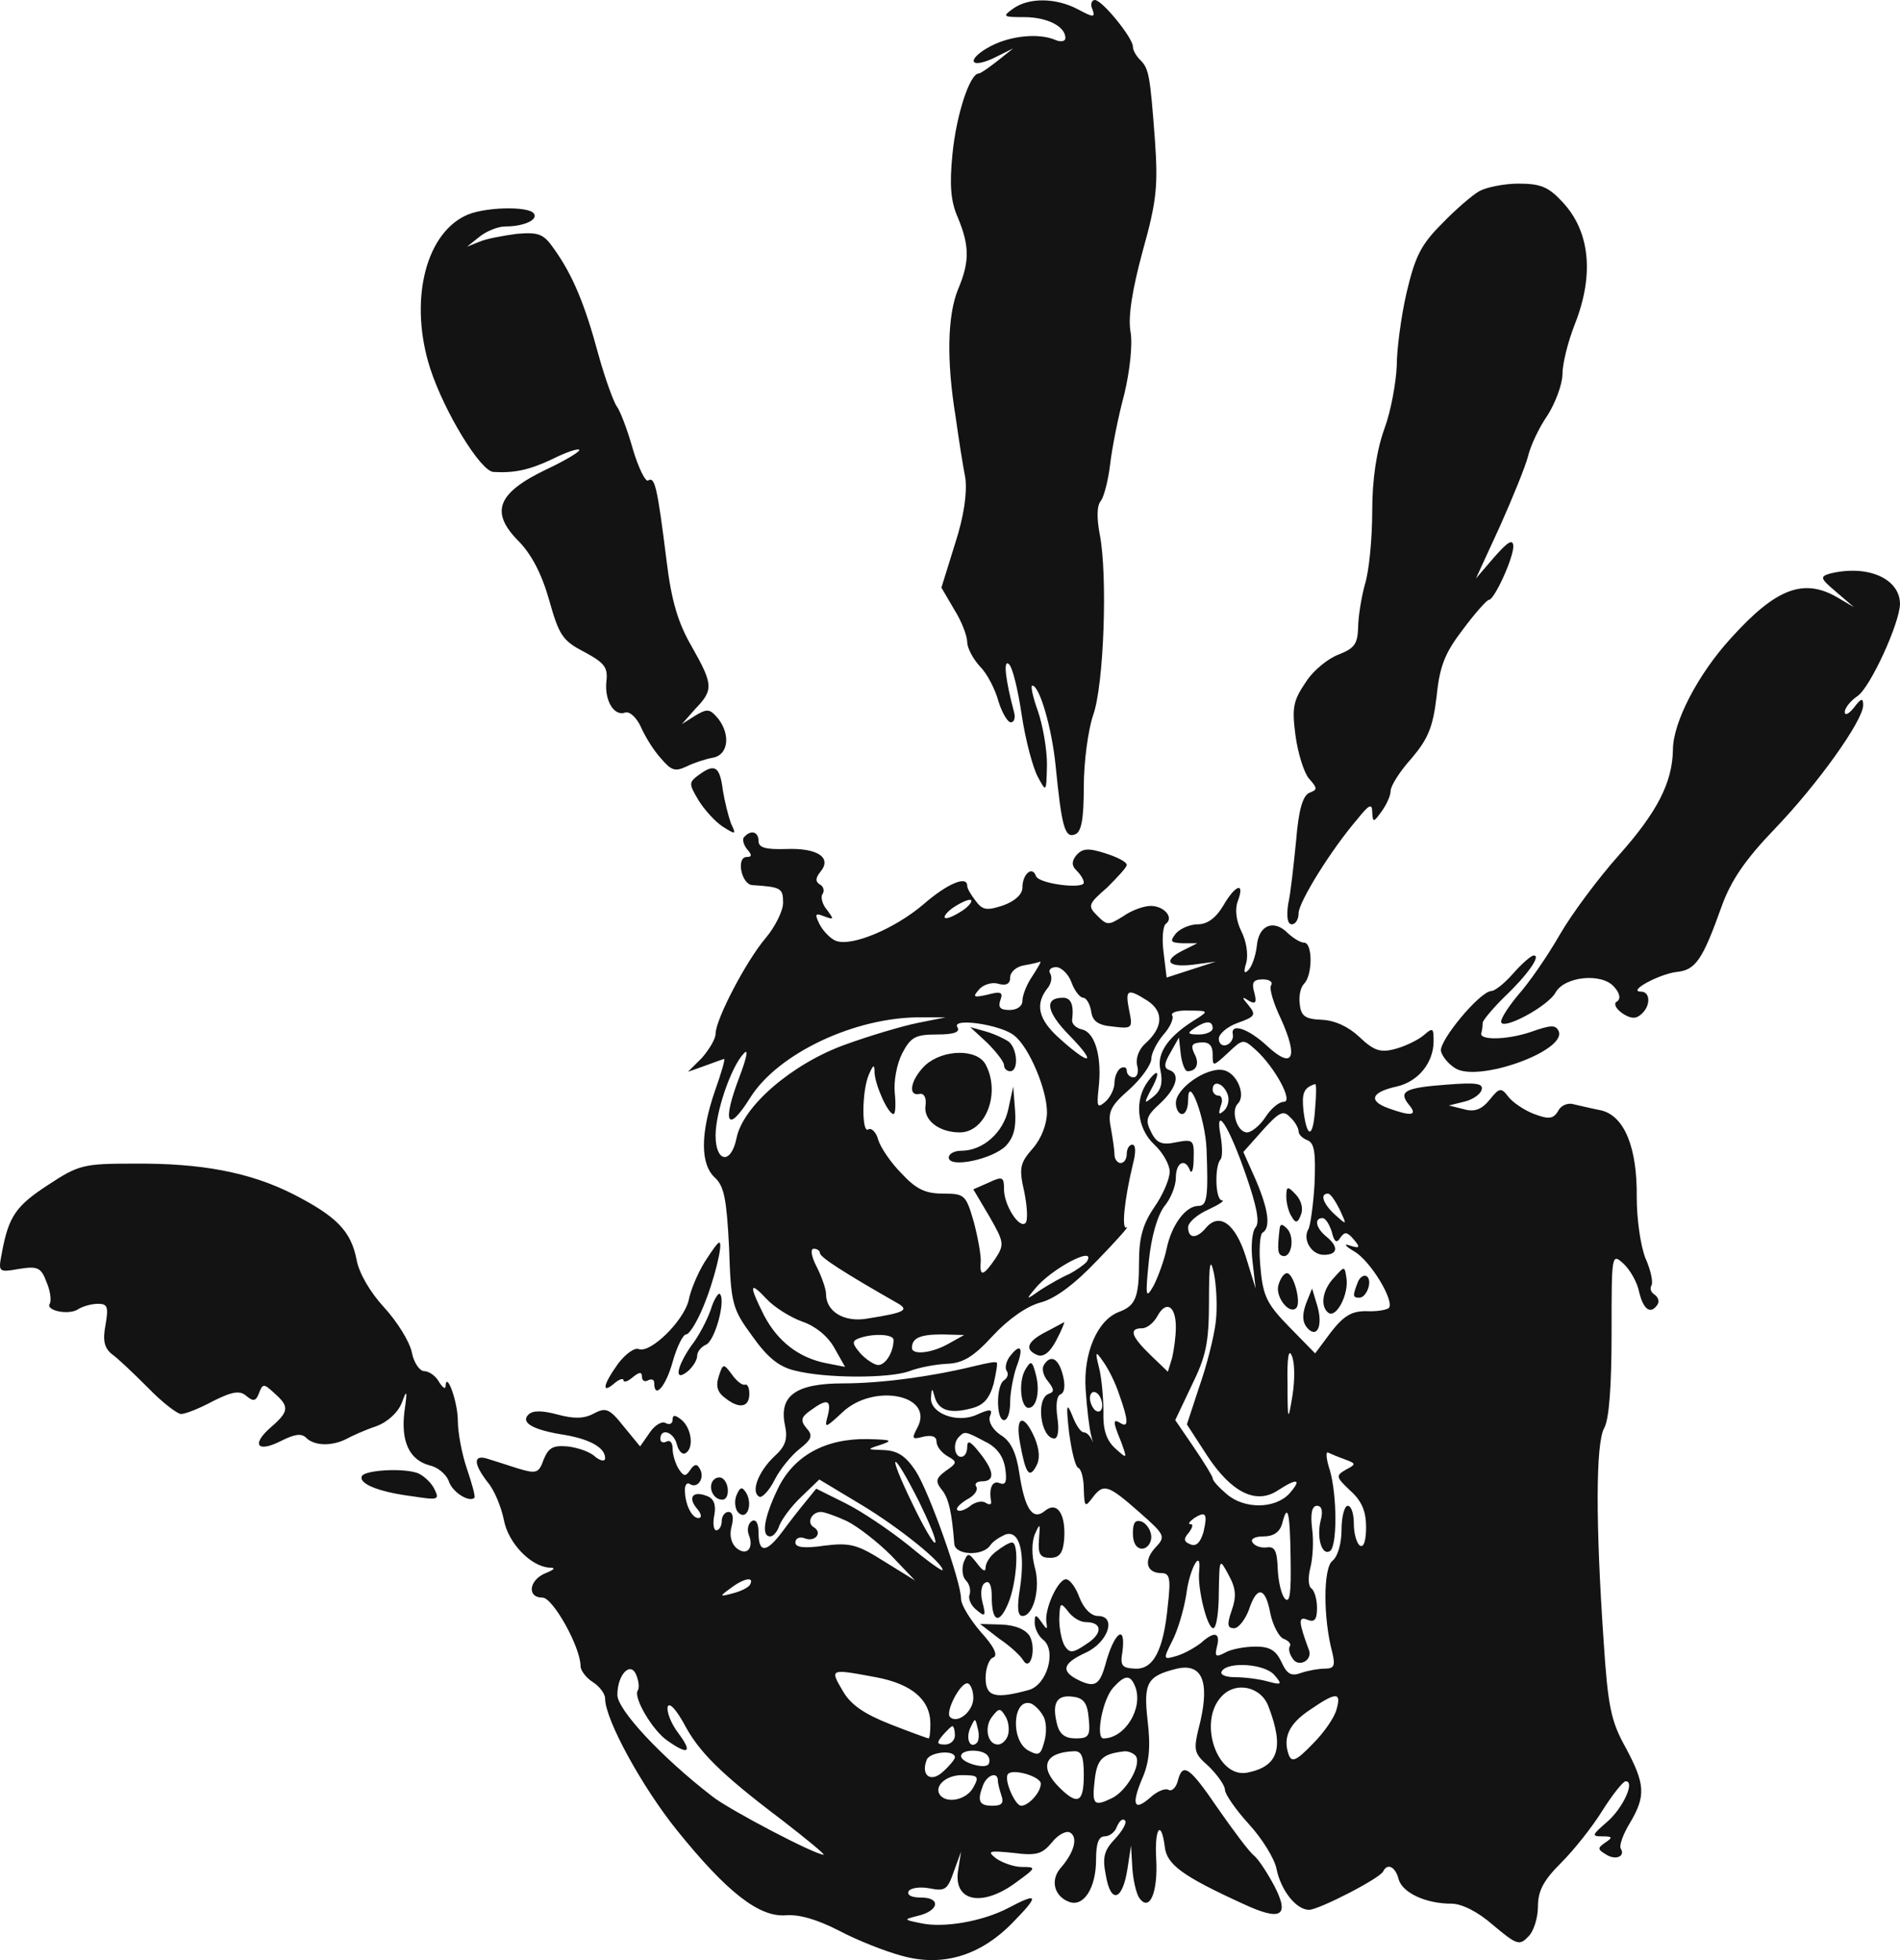 <svg width="160" height="165" viewBox="0 0 160 165" fill="none" xmlns="http://www.w3.org/2000/svg">
<path d="M85.324 0.721C84.393 1.391 84.445 1.443 86.254 1.443C88.166 1.443 89.716 2.216 89.716 3.195C89.716 3.504 89.303 3.556 88.838 3.349C87.494 2.783 85.169 2.989 83.463 3.865C81.396 4.947 81.551 5.874 83.67 4.895L85.324 4.071L84.032 5.101C83.308 5.668 82.585 6.183 82.43 6.183C81.654 6.183 80.517 9.739 80.207 12.985C79.949 15.562 80.052 16.953 80.672 18.344C81.654 20.714 81.654 22.054 80.672 24.373C79.794 26.537 79.691 30.298 80.466 35.039C80.724 36.894 81.086 39.213 81.293 40.243C81.448 41.48 81.189 43.438 80.414 45.808L79.277 49.467L80.362 51.322C80.983 52.301 81.448 53.537 81.448 54.053C81.448 54.517 81.913 55.444 82.533 56.114C83.153 56.732 83.825 58.072 84.083 59.051C84.393 60.03 84.859 60.803 85.117 60.803C85.427 60.803 85.53 60.391 85.375 59.875C84.703 57.35 84.445 55.444 84.962 55.908C85.272 56.165 85.737 58.123 86.047 60.236C86.357 62.297 86.977 64.616 87.391 65.389C88.114 66.729 88.114 66.729 88.166 64.358C88.166 63.019 87.804 61.009 87.391 59.824C86.977 58.69 86.771 57.711 86.926 57.711C87.546 57.711 88.579 61.318 88.889 64.41C89.406 69.614 89.665 70.593 90.543 70.232C91.06 70.026 91.267 68.996 91.267 66.213C91.267 64.152 91.629 61.473 92.042 60.236C92.972 57.711 93.282 48.385 92.61 44.984C92.352 43.593 92.352 42.562 92.714 42.15C92.972 41.789 93.334 40.398 93.489 39.058C93.644 37.718 94.161 35.09 94.677 33.184C95.143 31.226 95.401 28.959 95.194 27.877C94.988 26.64 95.349 24.373 96.228 21.127C97.416 16.901 97.52 15.613 97.261 11.851C96.848 6.286 96.745 5.771 96.021 5.05C95.659 4.689 95.401 4.225 95.401 3.916C95.401 3.195 92.817 9.15527e-05 92.197 9.15527e-05C91.939 9.15527e-05 91.784 0.361 91.99 0.773C92.249 1.494 92.094 1.494 90.75 0.773C88.889 -0.206 86.616 -0.206 85.324 0.721Z" fill="#131313"/>
<path d="M124.6 16.077C124.031 16.386 122.584 17.622 121.447 18.808C119.639 20.611 119.173 21.59 118.45 24.63C117.985 26.64 117.623 29.422 117.623 30.762C117.571 32.102 117.158 34.524 116.589 36.069C115.918 37.924 115.556 40.346 115.556 43.026C115.556 45.293 115.297 48.075 114.936 49.209C114.626 50.343 114.367 51.992 114.367 52.867C114.316 54.207 114.057 54.568 112.765 55.083C111.887 55.392 110.595 56.423 109.975 57.402C108.889 58.999 108.786 59.566 109.096 61.936C109.303 63.431 109.819 65.079 110.233 65.543C110.956 66.368 110.956 66.471 110.285 66.728C109.716 66.934 109.354 68.171 109.148 70.748C108.941 72.809 108.683 75.231 108.476 76.106C108.321 77.189 108.424 77.807 108.786 77.807C109.096 77.807 109.354 77.395 109.354 76.879C109.354 75.952 112.093 71.52 114.316 68.944C115.297 67.707 115.556 67.604 115.556 68.377C115.608 69.253 115.659 69.253 116.331 68.326C116.745 67.759 117.106 66.986 117.106 66.574C117.106 66.162 117.881 64.925 118.863 63.843C120.259 62.194 120.672 61.215 120.982 58.587C121.241 56.011 121.706 54.929 123.204 52.971C124.238 51.579 125.22 50.497 125.375 50.497C125.84 50.497 127.442 46.993 127.442 45.963C127.39 45.344 126.977 45.602 125.84 46.89L124.29 48.694L126.305 44.314C127.39 41.892 128.476 39.213 128.682 38.388C128.889 37.512 129.613 35.966 130.336 34.936C131.008 33.854 131.576 32.308 131.576 31.483C131.576 30.607 132.042 28.752 132.61 27.31C134.264 23.136 133.902 19.477 131.576 17.004C130.388 15.716 129.716 15.458 127.856 15.458C126.667 15.458 125.168 15.767 124.6 16.077Z" fill="#131313"/>
<path d="M39.122 18.189C35.712 19.89 34.471 25.558 36.228 31.02C37.417 34.678 40.466 39.676 41.551 39.728C43.308 39.831 44.549 39.573 46.513 38.646C47.65 38.079 48.683 37.718 48.786 37.873C48.89 37.976 47.65 38.749 45.996 39.522C41.913 41.48 41.241 43.077 43.618 45.499C44.755 46.633 45.634 48.333 46.254 50.549C47.081 53.486 47.391 53.95 49.2 54.877C50.905 55.805 51.215 56.165 51.06 57.402C50.905 58.999 51.732 60.339 52.662 59.978C53.024 59.875 53.593 60.391 53.954 61.163C54.316 61.988 55.04 63.173 55.66 63.843C56.538 64.874 56.848 64.977 57.83 64.513C58.45 64.204 59.432 63.894 60.001 63.791C61.293 63.585 61.551 61.936 60.518 60.545C59.794 59.669 59.587 59.618 58.554 60.236L57.417 60.957L58.554 59.669C60.104 58.072 60.053 57.608 58.244 54.413C57.107 52.455 56.538 50.6 56.125 47.148C55.35 40.965 55.143 40.089 54.575 40.449C54.368 40.604 53.748 39.367 53.282 37.77C52.817 36.121 52.197 34.524 51.939 34.214C51.681 33.854 50.957 31.896 50.389 29.835C49.252 25.609 48.218 23.136 46.668 20.972C45.789 19.684 45.376 19.529 43.515 19.684C42.378 19.838 40.931 20.096 40.363 20.354L39.329 20.766L40.363 19.941C40.931 19.477 41.913 19.065 42.533 19.065C44.135 19.065 45.324 18.498 44.962 17.983C44.549 17.313 40.569 17.416 39.122 18.189Z" fill="#131313"/>
<path d="M154.109 48.282C153.23 48.539 153.282 48.694 154.625 49.827L156.124 51.115L154.729 50.291C151.886 48.642 149.561 49.518 145.788 53.692C142.998 56.732 140.879 60.803 140.879 63.121C140.827 65.904 139.535 68.377 136.331 71.984C134.625 73.891 132.352 76.931 131.318 78.734C130.284 80.538 128.734 82.754 127.907 83.681C127.08 84.66 126.409 85.691 126.409 86C126.409 86.824 130.388 84.712 131.008 83.526C131.783 82.187 134.884 81.878 135.917 83.063C136.434 83.63 136.486 84.093 136.176 84.299C135.866 84.454 136.021 84.866 136.589 85.278C137.261 85.742 137.726 85.794 138.14 85.433C139.018 84.763 139.018 83.475 138.191 83.475C137.003 83.475 139.638 82.032 141.137 81.826C142.791 81.671 143.359 80.847 145.013 76.21C145.788 74.097 146.977 72.345 149.457 69.769C153.075 66.007 156.899 60.648 156.899 59.36C156.899 58.742 156.744 58.742 156.124 59.566C155.711 60.081 155.349 60.288 155.349 59.927C155.349 59.618 155.814 58.999 156.434 58.587C157.519 57.814 159.948 52.507 160 50.858C160 48.694 157.261 47.509 154.109 48.282Z" fill="#131313"/>
<path d="M58.916 65.183C57.985 65.853 57.985 65.956 58.812 67.347C59.277 68.12 60.208 69.15 60.828 69.563C61.965 70.284 62.016 70.284 61.551 69.305C61.344 68.738 61.034 67.501 60.879 66.574C60.621 64.513 60.208 64.255 58.916 65.183Z" fill="#131313"/>
<path d="M62.688 70.439C62.481 70.593 62.585 71.057 62.895 71.469C63.36 71.984 63.308 72.139 62.895 72.139C61.965 72.139 62.43 74.458 63.36 74.509C65.789 74.664 65.944 74.767 65.944 76.004C65.944 76.673 65.272 78.013 64.497 78.941C62.895 80.796 60.259 85.794 60.259 87.03C60.259 87.443 59.742 88.319 59.122 89.04L57.934 90.225L59.381 89.71C60.208 89.401 60.931 89.143 60.983 89.143C61.086 89.143 60.724 90.38 60.208 91.823C58.967 95.429 58.967 98.006 60.208 99.139C60.983 99.861 61.189 100.943 61.396 105.014C61.551 109.754 61.654 110.166 63.36 112.485C64.6 114.237 65.582 115.062 66.926 115.371C69.51 116.041 74.884 116.041 76.59 115.422C77.365 115.113 78.76 114.855 79.742 114.804C81.086 114.752 81.964 114.237 83.618 112.434C84.91 111.042 86.46 109.96 87.597 109.651C88.838 109.342 90.492 108.105 92.404 106.096C94.057 104.395 95.143 103.159 94.884 103.313C94.419 103.622 94.677 100.994 95.401 98.006C95.659 97.027 95.659 96.357 95.349 96.357C95.091 96.357 94.884 96.718 94.884 97.13C94.884 97.542 94.677 97.903 94.367 97.903C94.109 97.903 93.851 97.594 93.851 97.181C93.851 96.821 93.696 95.79 93.541 94.914C93.282 93.626 93.489 93.111 95.091 91.719C96.124 90.792 96.951 89.607 96.951 89.143C96.951 88.679 97.416 87.752 97.985 87.082C98.553 86.464 98.864 85.691 98.709 85.485C98.553 85.227 99.225 85.021 100.156 85.072C101.706 85.072 101.758 85.124 100.879 85.691C98.398 87.185 97.365 88.628 97.727 90.122C97.933 91.153 97.778 91.771 97.158 92.286C96.331 92.956 96.331 92.905 96.848 91.874C97.727 90.328 97.623 89.761 96.693 90.998C95.504 92.544 95.711 94.966 97.21 96.357C97.933 97.027 98.502 98.057 98.502 98.624C98.502 99.243 97.933 100.582 97.21 101.613C96.228 103.056 95.918 104.189 95.918 106.25C95.918 109.239 95.608 109.909 94.264 110.424C92.404 111.094 91.215 113.928 91.422 116.968C91.525 118.514 91.732 120.266 91.887 120.833C92.042 121.399 92.042 121.554 91.939 121.193C91.784 120.884 91.525 120.575 91.267 120.575C91.008 120.575 90.595 119.957 90.285 119.132C89.82 117.999 89.768 118.256 90.026 120.575C90.233 122.121 90.543 123.461 90.802 123.564C91.06 123.667 91.267 124.491 91.267 125.367C91.318 126.861 91.37 126.913 91.99 126.088C92.92 124.852 93.282 124.955 95.918 127.274C98.14 129.232 98.192 129.335 97.261 130.314C96.28 131.396 96.538 132.426 97.83 132.426C98.502 132.426 98.605 132.89 98.347 135.106C97.985 138.97 97.106 140.568 95.556 140.465C94.471 140.413 94.316 140.207 94.522 139.022C94.833 136.6 93.799 137.425 93.076 140.156C92.61 141.804 92.197 142.062 90.957 141.495C89.303 140.722 89.406 140.052 91.422 139.125C93.334 138.249 94.057 136.033 92.455 136.033C91.887 136.033 91.267 135.415 90.905 134.487C90.595 133.612 90.078 132.942 89.768 132.942C89.096 132.942 87.959 135.415 88.114 136.549C88.218 137.218 88.166 137.218 87.701 136.549C87.236 135.879 87.132 135.879 87.132 136.6C87.132 137.064 87.442 137.734 87.856 138.043C88.993 138.97 88.166 141.856 86.616 142.268C83.773 143.041 82.998 142.835 82.998 141.238C82.998 140.413 83.308 139.64 83.618 139.537C84.083 139.383 83.722 138.61 82.585 137.373C81.706 136.342 80.931 135.106 80.931 134.591C80.931 133.148 78.243 125.573 77.107 123.821C76.28 122.585 75.608 122.121 74.471 122.069C72.972 122.018 72.921 122.018 74.213 121.606C75.246 121.245 75.039 121.193 73.024 121.142C69.51 121.09 66.822 122.533 65.479 125.367C64.342 127.737 64.083 129.335 64.859 129.335C65.117 129.335 65.479 128.922 65.634 128.407C65.841 127.892 66.616 126.81 67.494 125.985L68.993 124.543L72.507 126.655C75.763 128.613 79.38 131.55 79.38 132.169C79.38 132.323 78.088 131.396 76.538 130.108C74.936 128.819 72.559 127.222 71.215 126.552L68.735 125.316L67.856 126.398C67.339 127.016 66.461 128.15 65.892 128.922C64.549 130.726 63.877 130.777 63.877 129.026C63.877 128.253 63.67 127.84 63.308 128.047C62.998 128.253 62.895 128.768 63.05 129.18C63.515 130.314 62.895 131.035 62.016 130.314C61.603 129.953 61.396 129.283 61.603 128.51C61.81 127.737 61.706 127.274 61.344 127.274C61.034 127.274 60.776 127.634 60.776 128.047C60.776 128.459 60.569 128.819 60.311 128.819C60.104 128.819 60.001 128.253 60.156 127.531C60.311 126.655 60.104 126.14 59.536 125.934C58.347 125.47 57.882 126.037 58.709 127.016C59.071 127.428 59.122 127.789 58.812 127.789C58.244 127.789 57.675 126.604 57.675 125.419C57.675 124.955 57.882 124.749 58.14 124.955C58.812 125.316 59.381 124.337 58.916 123.615C58.709 123.203 58.45 123.254 58.14 123.718C57.727 124.337 57.572 124.285 57.158 123.667C56.9 123.254 56.642 122.482 56.642 121.966C56.642 121.451 56.435 121.193 56.125 121.348C55.867 121.502 55.608 121.399 55.608 121.142C55.608 120.163 56.745 120.523 57.003 121.606C57.158 122.172 57.468 122.482 57.727 122.327C58.45 121.915 58.244 120.266 57.417 119.544C56.848 119.081 56.642 119.081 56.642 119.493C56.642 119.854 56.383 119.957 56.073 119.802C55.763 119.596 55.143 119.957 54.73 120.575L53.903 121.76L52.507 120.06C51.319 118.565 51.009 118.462 50.027 118.978C49.2 119.441 48.321 119.441 46.978 119.081C45.634 118.72 44.859 118.72 44.497 119.081C43.825 119.751 44.859 120.369 47.494 120.781C49.665 121.142 50.957 121.863 50.957 122.739C50.957 123.048 50.595 122.997 50.13 122.636C49.717 122.224 48.683 121.863 47.804 121.76C46.564 121.657 46.203 121.863 45.789 122.842C45.376 124.027 45.169 124.079 43.618 123.615C42.688 123.306 41.5 122.945 41.035 122.791C39.846 122.43 39.846 123.203 41.086 124.8C41.655 125.47 42.223 126.913 42.43 127.943C42.792 129.902 44.704 131.86 46.254 131.963C46.823 131.963 46.719 132.117 45.944 132.426C44.549 132.993 44.342 134.487 45.686 134.487C46.564 134.487 48.89 138.661 48.89 140.259C48.89 140.619 49.355 141.238 49.923 141.598C50.492 141.959 50.957 142.577 50.957 142.99C50.957 144.742 54.058 150.41 57.003 154.068C61.241 159.324 63.928 161.385 66.151 161.23C67.288 161.127 68.838 161.591 70.647 162.519C72.197 163.343 74.574 164.271 75.918 164.631C79.38 165.61 82.585 164.631 85.324 161.797C87.546 159.53 87.442 159.272 84.91 160.612C82.74 161.746 79.484 162.312 77.572 161.9C76.073 161.591 76.073 161.591 77.262 161.282C79.07 160.87 79.277 159.736 77.572 159.736C76.745 159.736 76.331 159.53 76.538 159.169C76.745 158.912 77.52 158.809 78.295 158.963C79.587 159.221 79.794 159.066 80.311 157.572L80.931 155.872L80.672 157.52C80.311 160.097 82.74 160.561 85.582 158.448C87.287 157.211 87.287 157.16 86.047 157.16C85.375 157.16 84.393 156.799 83.877 156.438C83.101 155.82 83.256 155.768 85.324 155.975C87.287 156.232 87.752 156.078 88.579 155.099C89.096 154.429 89.82 154.068 90.13 154.274C90.802 154.686 90.44 155.975 89.303 157.263C88.424 158.293 88.786 159.633 90.026 160.097C91.267 160.561 92.3 158.912 92.3 156.541C92.3 155.202 92.507 154.583 93.024 154.583C93.437 154.583 93.902 154.223 94.057 153.759C94.264 153.295 94.522 153.037 94.729 153.244C94.936 153.398 94.522 154.12 93.902 154.789C92.972 155.768 92.817 156.335 93.127 157.881C93.541 160.303 94.522 159.994 94.936 157.366L95.246 155.356L95.349 157.16C95.401 158.139 95.659 159.324 95.918 159.736C96.796 161.024 97.52 159.324 97.365 156.49C97.21 153.913 97.778 153.089 98.088 155.459C98.243 156.954 99.587 157.933 104.652 160.251C107.856 161.746 108.631 161.333 107.339 158.809C106.77 157.727 105.995 156.541 105.633 156.232C105.22 155.923 103.876 154.12 102.584 152.265C100.156 148.709 99.587 148.297 99.174 149.946C99.019 150.513 98.657 150.822 98.398 150.667C98.14 150.513 97.468 150.77 96.9 151.286C95.504 152.522 95.246 151.955 96.176 149.74C96.796 148.348 96.9 147.009 96.641 144.845C96.28 141.65 96.59 141.083 99.122 140.465C101.189 140.001 101.861 141.495 101.086 144.896C100.466 147.369 100.466 147.524 101.809 148.709C102.533 149.431 103.153 150.307 103.153 150.667C103.153 151.028 104.083 152.368 105.168 153.553C106.305 154.789 107.339 156.49 107.494 157.314C107.856 159.118 109.148 160.767 110.233 160.767C111.06 160.767 116.279 158.087 116.486 157.52C116.848 156.799 117.52 157.16 117.778 158.19C118.088 159.324 120.052 160.251 122.223 160.251C123.101 160.251 124.445 160.921 125.737 162.055C127.701 163.704 127.959 163.807 128.682 163.034C129.148 162.622 129.509 161.437 129.509 160.509C129.509 159.169 129.974 158.293 131.473 156.799C132.558 155.717 134.109 153.759 134.936 152.419C135.814 151.028 136.693 149.946 136.899 149.946C137.726 149.946 136.641 152.265 135.297 153.398C134.057 154.48 134.005 154.583 134.936 154.583C135.814 154.583 135.814 154.686 135.194 155.099C134.522 155.562 134.522 155.665 135.194 156.078C136.021 156.644 136.899 156.284 136.486 155.614C136.331 155.356 136.693 154.377 137.261 153.45C138.605 151.182 138.553 150.203 136.899 147.112C135.659 144.896 135.401 143.659 135.039 138.094C134.367 128.304 134.367 121.502 135.091 120.214C135.504 119.493 135.711 116.659 135.711 112.279C135.711 105.58 135.711 105.477 136.693 106.353C137.261 106.869 137.881 107.951 138.036 108.775C138.398 110.269 139.018 110.682 139.587 109.806C139.742 109.548 139.638 109.187 139.328 108.981C139.018 108.775 138.915 108.466 139.07 108.208C139.225 107.951 139.018 106.92 138.553 105.89C138.14 104.807 137.83 102.592 137.83 100.788C137.881 96.615 136.796 93.935 134.832 93.471C134.057 93.317 132.972 93.059 132.507 92.956C132.042 92.802 131.421 93.059 131.215 93.523C130.801 94.193 130.439 94.244 129.199 93.781C128.372 93.471 127.39 92.802 127.029 92.338C126.409 91.513 126.253 91.565 125.427 92.595C124.755 93.42 124.135 93.626 123.256 93.368L122.016 93.059L123.256 92.75C123.98 92.595 124.651 92.132 124.755 91.771C124.962 91.204 124.341 91.101 121.809 91.307C118.295 91.565 117.726 91.874 118.657 93.008C119.432 93.935 118.812 93.987 116.848 93.265C115.194 92.647 115.504 91.925 117.623 91.462C119.432 91.05 120.724 89.452 120.724 87.649C120.724 86.515 120.672 86.464 119.845 87.185C119.328 87.597 118.243 88.112 117.416 88.319C116.228 88.628 115.659 88.422 114.471 87.288C113.54 86.412 112.403 85.897 111.318 85.845C109.923 85.794 109.561 85.536 109.458 84.557C109.354 83.887 109.509 83.114 109.82 82.805C110.543 82.084 110.543 79.353 109.82 79.353C109.509 79.353 108.941 78.992 108.476 78.58C107.287 77.343 105.995 77.859 105.84 79.61C105.737 80.486 105.427 81.362 105.117 81.671C104.755 82.032 104.703 81.826 104.962 81.002C105.117 80.332 104.962 79.25 104.548 78.425C104.083 77.498 103.98 76.519 104.238 75.849C104.858 74.2 104.031 74.458 102.998 76.261C102.378 77.292 101.654 77.807 100.879 77.807C100.207 77.807 99.38 78.168 99.019 78.58C98.502 79.25 98.553 79.353 99.587 79.404H100.827L99.69 79.971C97.882 80.847 98.295 81.465 100.466 81.208L102.378 80.95L100.311 81.62L98.243 82.29L97.985 80.177C97.83 78.992 97.933 77.91 98.192 77.755C98.864 77.24 98.037 76.261 96.9 76.261C96.331 76.261 95.298 76.622 94.574 77.137C93.334 77.91 93.231 77.91 92.404 77.085C91.577 76.261 91.628 76.106 93.231 74.715C94.109 73.839 94.884 73.015 94.884 72.809C94.884 72.551 94.057 72.139 93.076 71.83C91.628 71.366 91.163 71.418 90.647 71.984C90.233 72.5 90.233 72.86 90.647 73.272C91.008 73.633 91.267 74.045 91.267 74.303C91.267 74.87 87.442 74.406 87.236 73.736C86.926 72.86 86.099 73.582 86.099 74.715C86.099 75.282 85.479 75.849 84.497 76.21C83.101 76.673 82.74 76.622 82.171 75.849C81.809 75.385 81.448 74.818 81.448 74.561C81.448 73.685 79.794 74.355 77.727 76.158C75.35 78.168 71.732 79.713 70.388 79.198C69.975 79.044 69.355 78.425 69.045 77.859C68.579 76.931 68.631 76.828 69.406 77.137C70.233 77.446 70.233 77.395 69.665 76.622C69.251 76.158 69.096 75.54 69.251 75.282C69.458 75.024 69.355 74.612 69.045 74.458C68.631 74.2 68.683 73.891 69.096 73.376C70.078 72.19 68.838 71.366 66.202 71.469C64.497 71.52 63.877 71.366 63.877 70.799C63.877 70.026 63.257 69.82 62.688 70.439ZM81.241 76.519C80.672 76.931 79.949 77.292 79.691 77.292C79.38 77.292 79.587 76.931 80.104 76.519C80.672 76.106 81.396 75.746 81.654 75.746C81.964 75.746 81.758 76.106 81.241 76.519ZM86.926 82.187C86.46 82.857 86.099 83.784 86.099 84.248C86.099 84.712 85.634 85.021 85.013 85.021C84.238 85.021 84.032 84.815 84.238 84.196C84.497 83.526 84.29 83.424 83.153 83.733C82.016 83.99 81.861 83.939 82.43 83.32C82.74 82.908 83.515 82.65 84.032 82.805C84.755 83.011 85.065 82.805 85.065 82.29C85.065 81.826 85.582 81.362 86.254 81.259C86.874 81.156 87.494 81.002 87.597 80.95C87.701 80.95 87.391 81.465 86.926 82.187ZM90.233 82.702C90.492 83.424 90.957 83.99 91.215 83.99C91.473 83.99 91.784 84.505 91.887 85.124C91.99 85.948 92.455 86.309 93.696 86.412C95.349 86.618 95.401 86.567 95.091 85.072C94.729 83.269 94.936 83.166 96.641 84.248C98.037 85.175 97.933 86.515 96.435 87.855C95.918 88.319 95.608 89.091 95.763 89.71C95.918 90.225 95.763 90.689 95.453 90.689C95.143 90.689 94.884 90.431 94.884 90.122C94.884 89.864 94.677 89.761 94.367 89.916C94.109 90.07 93.851 90.637 93.851 91.153C93.851 91.668 93.489 92.389 93.076 92.75C92.404 93.317 92.352 93.162 92.507 91.668C92.817 89.04 92.249 86.979 91.163 86.67C90.647 86.567 90.233 86.206 90.285 85.845C90.44 84.557 90.181 83.99 89.51 83.99C87.907 83.99 88.114 85.175 90.026 87.133C92.404 89.555 91.887 89.813 89.251 87.443C87.391 85.794 87.132 84.505 88.269 83.114C88.528 82.754 88.631 82.238 88.424 81.929C88.269 81.671 88.476 81.414 88.941 81.414C89.355 81.414 89.975 81.981 90.233 82.702ZM107.029 82.96C106.874 83.217 107.236 84.454 107.856 85.742C109.354 89.04 108.889 90.07 106.719 88.061C105.117 86.567 103.566 86.051 103.825 87.133C103.876 87.443 103.618 87.855 103.308 87.958C102.946 88.112 102.636 87.855 102.636 87.443C102.636 87.03 103.36 86.412 104.238 86.103C105.685 85.588 105.789 85.433 105.168 84.66C104.548 83.939 104.548 83.836 105.168 84.248C105.737 84.557 105.84 84.403 105.633 83.578C105.375 82.702 105.53 82.444 106.357 82.444C106.874 82.444 107.236 82.65 107.029 82.96ZM77.313 86.103C76.021 86.361 73.231 87.185 71.112 87.958C66.719 89.555 62.533 93.111 62.016 95.842C61.551 98.057 60.259 97.851 60.259 95.584C60.259 93.626 61.551 89.813 62.636 88.679C63.05 88.216 62.895 88.989 62.275 90.637C60.776 94.553 61.241 95.481 63.153 92.441C65.479 88.679 72.042 85.588 77.572 85.639H79.639L77.313 86.103ZM85.427 87.185C86.667 88.164 88.166 91.719 88.166 93.626C88.166 94.605 87.701 95.842 86.977 96.666C85.892 97.903 85.789 98.315 86.254 100.325C86.512 101.613 86.564 102.746 86.357 102.952C85.84 103.468 84.548 101.458 84.548 100.118C84.548 99.088 84.445 98.985 83.256 99.552L81.964 100.118L83.308 102.386C84.548 104.55 84.6 104.756 83.825 105.941C82.843 107.384 82.481 107.538 82.585 106.25C82.636 105.787 82.378 104.292 82.016 102.901C81.344 100.582 81.241 100.479 79.432 100.479C77.933 100.479 77.158 100.118 75.918 98.779C75.039 97.903 74.161 96.615 73.954 95.945C73.799 95.326 73.386 94.914 73.127 95.069C72.559 95.481 72.559 91.823 73.179 90.431C73.541 89.607 73.644 89.555 73.644 90.277C73.696 91.359 74.781 93.781 75.246 93.781C75.401 93.781 75.453 93.008 75.35 92.029C75.246 91.05 75.504 89.607 75.97 88.679C76.693 87.288 77.107 87.082 78.915 87.082C80.362 87.082 80.879 86.876 80.621 86.464C80.104 85.639 84.342 86.257 85.427 87.185ZM102.119 86.567C102.119 86.824 101.603 87.082 100.982 87.082C100 87.082 99.949 86.979 100.569 86.567C101.551 85.897 102.119 85.897 102.119 86.567ZM100 90.174C100.776 90.174 101.034 89.504 100.569 88.679C100.259 88.009 100.362 87.803 101.137 87.752C101.809 87.7 102.119 88.009 102.119 88.731C102.119 89.813 102.119 89.813 103.411 88.628C104.652 87.443 104.703 87.443 105.737 88.37C107.339 89.813 108.941 92.75 108.114 92.75C107.701 92.75 107.029 93.317 106.564 94.038C106.099 94.76 105.375 95.326 105.013 95.326C104.186 95.326 103.618 93.523 104.238 92.905C104.962 92.183 104.135 90.225 102.946 90.07C101.551 89.864 99.019 91.616 99.019 92.853C99.019 93.368 99.277 93.781 99.535 93.781C99.845 93.781 100.052 93.265 100.052 92.595C100.052 90.277 101.499 94.141 101.603 96.718C101.758 100.737 101.654 101.51 100.931 101.51C99.845 101.51 98.657 103.107 98.243 105.117C98.037 106.096 97.52 107.487 97.158 108.208C96.486 109.393 96.435 109.187 96.745 106.147C96.951 104.086 97.468 102.334 98.037 101.561C98.605 100.891 99.019 99.809 99.019 99.139C99.019 97.851 99.794 97.439 100.207 98.521C100.362 98.882 100.517 98.418 100.517 97.542C100.569 95.945 100.466 95.893 99.07 96.151C97.882 96.409 97.416 96.254 96.951 95.326C96.435 94.296 96.486 93.987 97.675 92.905C99.07 91.616 99.432 90.38 98.45 90.07C97.985 89.916 98.037 89.504 98.553 88.628L99.277 87.34L99.432 88.731C99.535 89.555 99.794 90.174 100 90.174ZM103.36 92.08C103.566 92.544 103.411 93.162 103.101 93.471C102.636 93.884 102.584 93.832 102.791 93.111C102.998 92.647 102.895 92.235 102.636 92.235C102.326 92.235 102.119 91.977 102.119 91.719C102.119 90.895 102.998 91.153 103.36 92.08ZM110.75 93.265C110.595 95.79 110.078 95.945 109.768 93.523C109.613 92.029 109.768 91.565 110.75 91.256C110.853 91.204 110.853 92.132 110.75 93.265ZM109.354 95.223C109.354 95.532 109.716 95.842 110.13 95.996C110.698 96.254 110.801 97.078 110.698 99.655C110.595 101.458 110.336 103.21 110.181 103.468C109.664 104.344 110.44 105.632 111.473 105.632C112.662 105.632 112.765 104.962 111.68 104.086C110.801 103.365 110.646 102.54 111.37 102.54C111.628 102.54 111.938 103.056 112.145 103.674C112.352 104.55 112.559 104.704 112.869 104.189C113.23 103.674 113.437 103.674 114.006 104.344C114.574 105.014 114.522 105.117 113.695 104.859C113.127 104.653 113.23 104.859 114.006 105.323C115.401 106.096 117.468 109.548 116.951 110.115C116.745 110.269 115.918 110.424 115.039 110.372C113.85 110.372 113.179 110.733 112.093 112.124L110.75 113.928L108.579 111.712C106.719 109.806 106.357 109.136 106.15 106.766C105.995 105.271 106.099 103.932 106.305 103.777C107.029 103.365 106.822 101.819 105.737 99.294L104.703 96.975L106.305 95.172C107.701 93.626 108.062 93.42 108.631 94.038C109.044 94.399 109.354 94.966 109.354 95.223ZM104.91 98.882C105.84 101.561 106.099 102.901 105.737 103.313C105.427 103.674 105.323 104.962 105.478 106.199L105.737 108.466L104.91 105.787C104.031 103.004 102.688 102.025 101.551 103.365C100.776 104.292 100.052 104.292 100.052 103.313C100.052 102.901 100.827 102.231 101.758 101.819C102.636 101.407 103.205 101.046 102.895 101.046C102.326 100.994 102.274 98.109 102.791 97.594C102.946 97.388 102.946 96.563 102.791 95.635C102.274 92.905 103.463 94.708 104.91 98.882ZM112.817 101.819C113.437 103.159 113.437 103.159 112.455 102.283C111.422 101.355 111.111 100.479 111.835 100.479C112.042 100.479 112.455 101.097 112.817 101.819ZM69.045 105.477C69.045 105.838 71.163 107.178 75.401 109.6C76.641 110.269 76.331 110.476 73.076 110.991C71.112 111.352 69.561 110.424 69.561 108.93C69.561 108.517 69.2 107.487 68.786 106.662C68.321 105.787 68.218 105.117 68.528 105.117C68.786 105.117 69.045 105.271 69.045 105.477ZM91.525 106.199C91.318 106.456 90.647 106.92 90.078 107.229C89.458 107.487 88.373 108.105 87.649 108.569C86.409 109.445 86.357 109.445 87.132 108.517C88.476 106.817 92.404 104.756 91.525 106.199ZM102.378 111.3C102.223 112.588 101.603 115.01 100.982 116.762L99.949 119.905L101.654 122.533C103.721 125.676 105.789 126.655 107.597 125.47C109.251 124.388 109.664 124.491 108.579 125.728C107.391 127.016 104.807 127.067 103.308 125.779C102.636 125.212 102.119 124.646 102.119 124.44C102.119 124.285 101.396 123.1 100.517 121.812L98.967 119.544L100.362 116.607C101.551 114.186 101.809 113.052 101.809 109.548C101.809 106.302 101.913 105.787 102.223 107.178C102.429 108.157 102.533 110.012 102.378 111.3ZM67.546 111.248C68.631 111.609 69.665 112.434 70.233 113.413L71.163 115.062L69.561 114.752C67.236 114.289 65.479 112.897 64.342 110.733C63.05 108.157 63.102 107.796 64.549 109.342C65.22 110.063 66.564 110.888 67.546 111.248ZM99.019 111.712C99.019 112.485 98.864 113.619 98.709 114.289L98.347 115.474L96.9 114.082C95.246 112.485 95.039 111.815 96.176 111.815C96.59 111.815 97.158 111.352 97.468 110.785C98.192 109.445 99.019 109.909 99.019 111.712ZM75.246 112.794C75.246 113.825 74.574 114.907 73.954 114.907C73.644 114.907 72.921 114.443 72.456 113.928C71.784 113.155 71.732 112.897 72.249 112.691C73.386 112.227 75.246 112.279 75.246 112.794ZM79.897 113.103C78.45 113.928 76.796 114.082 76.796 113.464C76.796 112.64 77.468 112.331 79.329 112.331L81.189 112.382L79.897 113.103ZM108.838 117.483C108.476 119.699 108.424 119.699 108.424 116.453C108.372 114.289 108.528 113.464 108.786 114.134C109.044 114.701 109.044 116.195 108.838 117.483ZM94.264 117.432C95.039 119.596 95.039 120.214 94.367 119.802C93.696 119.39 93.696 119.647 94.419 121.399C94.936 122.842 94.936 122.842 93.902 121.915C93.179 121.245 92.869 120.369 92.92 118.823C92.92 117.689 92.765 115.989 92.559 115.165C92.197 113.722 92.249 113.67 92.92 114.649C93.334 115.216 93.954 116.453 94.264 117.432ZM92.817 118.308C92.817 118.72 92.61 118.926 92.3 118.772C92.042 118.617 91.784 118.102 91.784 117.689C91.784 117.277 92.042 117.071 92.3 117.226C92.61 117.38 92.817 117.896 92.817 118.308ZM113.23 122.842C114.212 123.203 114.212 123.254 113.334 123.718C112.455 124.233 112.507 124.337 113.695 125.47C114.677 126.346 115.039 127.222 115.039 128.562C115.039 129.695 114.832 130.314 114.522 130.108C114.264 129.953 114.006 129.129 114.006 128.253C114.006 127.428 113.799 126.758 113.489 126.758C113.23 126.758 112.972 127.634 112.972 128.768C112.972 129.902 112.662 131.035 112.197 131.396C111.422 132.014 111.422 136.239 112.197 139.125C112.455 140.207 112.352 140.465 111.577 140.465C111.06 140.465 110.181 140.619 109.561 140.825C108.734 141.135 108.372 140.928 107.907 139.898C107.442 138.919 106.925 138.61 105.737 138.61C104.858 138.61 103.67 138.816 103.153 139.125C102.378 139.537 102.274 139.434 102.481 138.61C102.791 137.425 102.274 137.27 101.137 138.301C100.672 138.661 99.794 139.177 99.122 139.383C97.933 139.743 97.933 139.692 98.709 138.146C99.174 137.27 99.69 135.518 99.897 134.23C100.156 132.066 101.189 130.211 100.982 132.272C100.827 133.715 101.654 137.064 102.171 137.064C102.429 137.064 102.636 135.724 102.636 134.075C102.688 131.138 102.688 131.138 103.463 132.581C104.083 133.715 104.135 134.384 103.721 135.57C103.308 136.755 103.36 137.064 103.928 137.064C104.29 137.064 104.858 136.342 105.168 135.518C105.84 133.457 106.564 133.56 106.977 135.827C107.184 136.806 107.701 137.785 108.062 137.94C108.476 138.094 108.734 138.352 108.631 138.558C108.476 138.764 108.579 139.228 108.838 139.589C109.303 140.413 110.543 139.795 110.233 138.919C109.354 136.549 109.303 136.033 110.078 136.342C110.698 136.6 110.905 136.342 110.905 135.363C110.905 134.642 110.698 133.921 110.44 133.715C110.181 133.56 110.13 132.839 110.336 132.014C110.543 131.241 110.646 129.747 110.491 128.665C110.336 127.377 110.491 126.758 110.905 126.758C111.318 126.758 111.422 127.222 111.215 127.995C110.853 129.438 111.318 130.984 111.99 130.571C112.61 130.211 112.61 125.934 111.99 123.77C111.68 122.842 111.628 122.172 111.835 122.275C112.042 122.378 112.662 122.636 113.23 122.842ZM77.365 126.346C78.192 128.047 78.864 129.592 78.76 129.85C78.657 130.056 77.778 128.562 76.796 126.501C74.626 122.018 75.091 121.863 77.365 126.346ZM71.319 128.047C72.249 128.51 73.903 129.798 75.039 130.932L77.055 133.045L74.471 131.447C72.197 130.005 71.577 129.85 69.458 130.108C67.701 130.365 66.978 130.262 66.978 129.85C66.978 129.489 67.339 129.335 67.753 129.489C68.631 129.85 69.303 129.026 68.528 128.562C67.908 128.201 68.321 127.274 69.148 127.274C69.406 127.274 70.44 127.634 71.319 128.047ZM101.344 128.974C101.086 129.85 100.724 130.211 100.259 130.005C99.69 129.798 99.639 129.541 100.104 129.026C100.414 128.613 100.517 128.304 100.259 128.304C100 128.304 100.156 128.098 100.569 127.789C101.551 127.171 101.706 127.428 101.344 128.974ZM108.683 131.19C108.734 134.024 108.631 135.003 108.217 134.591C107.907 134.281 107.649 133.148 107.597 132.066C107.546 130.52 107.339 130.159 106.667 130.262C106.202 130.314 105.685 130.159 105.478 129.85C105.272 129.541 105.685 129.335 106.409 129.335C107.236 129.335 107.752 128.974 107.959 128.304C108.424 126.449 108.631 127.171 108.683 131.19ZM63.153 133.405C62.998 133.663 62.326 133.972 61.706 134.127C60.569 134.436 60.569 134.384 61.499 133.715C62.636 132.839 63.567 132.684 63.153 133.405ZM91.422 136.549C92.869 136.549 92.869 137.528 91.473 138.404C90.337 139.177 90.078 139.177 89.665 138.558C89.406 138.146 89.2 137.115 89.2 136.291C89.251 134.9 89.303 134.848 89.923 135.621C90.285 136.136 90.957 136.549 91.422 136.549ZM53.696 142.32C53.334 142.938 54.988 145.721 56.228 146.545C57.985 147.782 58.347 147.524 57.107 145.875C56.487 145.051 56.125 144.072 56.228 143.659C56.383 143.299 56.9 143.866 57.572 145.051C58.812 147.421 60.569 149.224 65.892 153.244C67.959 154.841 69.51 156.129 69.355 156.129C68.631 156.129 61.448 152.368 60.001 151.234C55.66 147.885 51.99 143.917 51.99 142.68C51.99 140.928 53.127 139.795 53.593 141.032C53.799 141.547 53.851 142.114 53.696 142.32ZM107.339 141.032C108.011 141.804 107.907 141.856 106.77 141.547C106.047 141.341 104.807 141.186 104.031 141.186C103.205 141.186 102.688 140.98 102.895 140.671C103.411 139.846 106.564 140.052 107.339 141.032ZM73.748 141.186C76.796 141.753 78.347 143.093 78.347 145.102C78.347 145.772 78.295 146.339 78.192 146.339C78.14 146.339 76.693 145.824 74.988 145.154C72.766 144.278 71.629 143.505 70.957 142.32C69.871 140.465 69.871 140.465 73.748 141.186ZM95.608 142.011C96.28 143.814 94.729 146.339 92.92 146.339C92.249 146.339 92.817 143.093 93.747 142.062C94.729 140.98 95.194 140.928 95.608 142.011ZM81.964 142.938C81.964 144.072 80.621 145.154 80.001 144.535C79.587 144.123 80.828 141.701 81.448 141.701C81.706 141.701 81.964 142.268 81.964 142.938ZM106.822 143.659C108.166 147.163 107.649 148.709 105.013 149.224C102.481 149.688 100.879 144.948 102.843 142.835C104.031 141.495 106.202 141.959 106.822 143.659ZM91.68 144.638C91.835 146.133 91.68 146.339 90.595 146.339C89.665 146.339 89.2 145.978 88.993 145.051C88.579 143.35 88.993 142.629 90.388 142.835C91.267 142.938 91.577 143.402 91.68 144.638ZM112.559 143.866C112.403 144.535 111.525 145.824 110.543 146.803C109.199 148.194 108.786 148.4 108.528 147.73C108.011 146.287 108.528 145.102 110.336 143.917C112.507 142.423 112.972 142.423 112.559 143.866ZM87.804 144.381C88.114 144.793 88.166 145.772 87.959 146.545C87.649 147.73 87.494 147.833 86.616 147.369C85.065 146.545 85.272 142.887 86.822 143.402C87.081 143.505 87.546 143.917 87.804 144.381ZM84.859 146.133C84.703 146.545 84.342 146.854 84.032 146.854C83.153 146.854 82.843 145.36 83.567 144.484C84.135 143.762 84.238 143.762 84.703 144.535C84.962 144.999 85.013 145.721 84.859 146.133ZM82.275 146.7C81.706 147.266 81.293 146.39 81.706 145.463C82.12 144.587 82.12 144.587 82.326 145.463C82.481 145.978 82.43 146.545 82.275 146.7ZM80.414 146.081C80.414 146.493 80.052 146.854 79.587 146.854C78.864 146.854 78.864 146.7 79.38 146.081C79.742 145.669 80.104 145.308 80.207 145.308C80.311 145.308 80.414 145.669 80.414 146.081ZM80.414 147.936C80.414 148.091 79.949 148.658 79.432 149.121C78.399 150.1 77.52 149.482 78.037 148.142C78.295 147.472 80.414 147.266 80.414 147.936ZM83.205 147.833C83.36 148.039 83.36 148.4 83.205 148.555C82.791 148.915 80.931 148.348 80.931 147.833C80.931 147.215 82.843 147.215 83.205 147.833ZM91.267 149.431C91.267 151.749 90.75 152.007 89.2 150.461C87.494 148.761 87.959 147.524 90.388 147.421C91.06 147.369 91.267 147.782 91.267 149.431ZM95.659 147.833C96.124 148.606 94.833 150.822 93.592 151.389C92.094 152.11 91.939 151.904 92.197 149.74C92.404 148.039 92.869 147.627 94.729 147.421C95.039 147.421 95.453 147.576 95.659 147.833ZM87.649 150.152C87.649 150.873 86.616 152.007 85.995 152.007C85.479 152.007 84.548 149.843 84.859 149.379C85.168 148.812 87.649 149.534 87.649 150.152ZM81.964 150.461C81.448 151.44 79.897 151.852 79.225 151.182C78.554 150.461 79.587 149.431 80.983 149.431C82.378 149.431 82.481 149.534 81.964 150.461ZM84.032 149.894C84.032 150.152 84.187 150.719 84.342 151.182C84.548 151.801 84.342 152.007 83.567 152.007C82.43 152.007 82.275 151.595 82.791 150.255C83.153 149.379 84.032 149.121 84.032 149.894Z" fill="#131313"/>
<path d="M83.153 87.803C83.928 88.576 84.548 89.401 84.548 89.658C84.548 89.968 84.807 90.174 85.065 90.174C85.789 90.174 85.685 88.319 84.962 87.7C84.6 87.443 83.722 87.03 82.998 86.824L81.706 86.464L83.153 87.803Z" fill="#131313"/>
<path d="M77.933 89.658C76.693 90.844 76.383 92.338 77.468 92.08C77.83 92.029 78.037 92.441 77.933 93.111C77.778 94.296 79.07 95.326 80.828 95.326C82.998 95.326 84.29 92.029 82.998 89.607C82.275 88.267 79.432 88.319 77.933 89.658Z" fill="#131313"/>
<path d="M84.91 93.368C84.497 95.326 82.791 96.872 80.931 96.872C80.362 96.872 79.897 97.13 79.897 97.439C79.897 98.366 83.567 97.594 84.703 96.46C85.375 95.739 85.582 94.914 85.479 93.471L85.324 91.462L84.91 93.368Z" fill="#131313"/>
<path d="M108.321 100.737C108.321 101.304 108.528 102.077 108.786 102.437C109.096 103.004 109.303 102.953 109.561 102.231C109.768 101.716 109.561 100.995 109.096 100.531C108.424 99.809 108.321 99.861 108.321 100.737Z" fill="#131313"/>
<path d="M107.752 103.468C107.546 105.323 107.597 105.632 108.062 105.735C108.786 105.838 109.044 104.086 108.372 103.416C107.959 103.004 107.804 103.004 107.752 103.468Z" fill="#131313"/>
<path d="M112.352 107.538C111.318 108.621 111.163 110.012 111.887 110.527C112.559 110.939 113.592 108.93 113.385 107.59C113.23 106.559 113.23 106.559 112.352 107.538Z" fill="#131313"/>
<path d="M107.649 108.208C107.391 109.187 108.579 110.682 109.148 110.115C109.613 109.703 108.941 107.178 108.373 107.178C108.114 107.178 107.804 107.641 107.649 108.208Z" fill="#131313"/>
<path d="M114.316 108.002C113.902 109.084 113.902 109.239 114.471 109.239C115.091 109.239 115.608 107.796 115.091 107.435C114.832 107.281 114.471 107.538 114.316 108.002Z" fill="#131313"/>
<path d="M109.975 109.754C109.665 110.63 109.665 111.248 110.026 111.712C110.853 112.743 111.422 111.712 110.956 110.012L110.491 108.466L109.975 109.754Z" fill="#131313"/>
<path d="M127.442 81.929C126.719 82.754 125.892 83.423 125.582 83.423C124.6 83.475 121.189 87.597 121.344 88.473C121.447 88.937 121.964 89.555 122.533 89.916C124.445 91.153 131.887 88.473 131.266 86.824C131.008 86.257 130.646 86.257 128.889 86.876C126.925 87.546 124.445 87.597 124.755 86.927C124.806 86.721 124.858 86.361 124.858 86.103C124.858 85.897 125.685 84.918 126.667 83.939C128.631 82.084 129.819 80.383 129.148 80.435C128.941 80.435 128.166 81.105 127.442 81.929Z" fill="#131313"/>
<path d="M4.032 99.758C1.345 101.51 0.725 102.386 0.156 105.477C-0.154 107.075 -0.154 107.126 1.603 106.817C3.205 106.559 3.464 106.714 3.929 107.951C4.239 108.672 4.342 109.496 4.187 109.754C3.826 110.321 5.789 110.733 6.565 110.218C6.978 109.96 7.701 109.754 8.27 109.754C9.045 109.754 9.148 110.012 8.89 111.506C8.632 112.846 8.787 113.464 9.407 113.979C9.924 114.34 11.267 115.628 12.456 116.813C13.645 118.05 14.937 119.029 15.247 119.029C15.608 119.029 16.797 118.565 17.934 117.947C19.588 117.123 20.208 117.02 20.776 117.535C21.345 117.999 21.552 117.947 21.81 117.277C22.12 116.453 22.223 116.453 23.102 117.277C24.394 118.411 24.342 118.823 22.792 120.163C21.138 121.605 21.655 122.327 23.67 121.296C24.807 120.73 25.376 120.626 25.789 121.039C26.461 121.709 27.908 121.76 29.148 121.142C29.613 120.884 30.75 120.369 31.681 120.06C32.663 119.699 33.541 118.875 33.851 118.05C34.265 116.916 34.316 117.02 34.058 118.823C33.748 121.348 34.471 122.894 36.177 123.357C36.9 123.512 37.572 124.13 37.779 124.646C38.037 125.573 39.484 126.501 39.949 126.088C40.053 125.985 39.743 124.903 39.329 123.667C38.916 122.481 38.554 120.626 38.554 119.596C38.554 117.999 37.572 115.319 37.52 116.71C37.52 116.968 37.262 116.813 36.952 116.298C36.694 115.834 36.125 115.422 35.712 115.422C35.35 115.422 34.833 114.701 34.678 113.825C34.471 112.897 33.438 111.248 32.352 110.063C31.164 108.775 30.234 107.178 30.027 106.044C29.562 103.622 28.322 102.386 24.704 100.531C21.035 98.676 16.952 97.903 11.216 97.954C7.03 97.954 6.616 98.057 4.032 99.758Z" fill="#131313"/>
<path d="M59.329 106.25C58.761 107.178 58.14 108.62 57.985 109.496C57.52 111.248 54.781 113.928 53.799 113.567C53.438 113.413 52.662 113.979 52.042 114.804C50.75 116.607 50.647 117.38 51.732 116.453C52.146 116.092 52.507 115.989 52.507 116.195C52.507 116.401 52.869 116.298 53.282 115.937C53.851 115.474 54.058 115.474 54.058 115.886C54.058 116.247 54.316 116.35 54.575 116.195C54.885 116.04 55.091 116.144 55.091 116.401C55.091 117.844 56.073 116.71 56.642 114.649C57.003 113.361 57.52 112.33 57.779 112.33C58.037 112.33 58.657 111.351 59.174 110.115C60.104 107.951 60.931 104.601 60.569 104.601C60.414 104.601 59.897 105.374 59.329 106.25Z" fill="#131313"/>
<path d="M59.846 110.269C59.536 111.145 58.812 112.537 58.192 113.31C56.952 115.113 56.745 116.401 57.934 115.422C58.347 115.061 58.709 114.495 58.709 114.134C58.709 113.773 59.071 113.361 59.432 113.206C60.208 112.897 61.138 109.445 60.621 108.93C60.518 108.775 60.104 109.393 59.846 110.269Z" fill="#131313"/>
<path d="M88.063 112.124C86.46 112.949 86.254 113.619 87.391 114.082C87.907 114.237 88.424 113.825 88.941 112.846C89.406 111.97 89.665 111.3 89.613 111.3C89.51 111.351 88.838 111.712 88.063 112.124Z" fill="#131313"/>
<path d="M85.117 114.082C84.755 114.495 84.6 115.113 84.755 115.371C84.962 115.628 84.859 115.989 84.548 116.195C83.877 116.607 83.877 119.544 84.548 119.544C84.859 119.544 85.065 118.874 85.065 118.05C85.065 117.226 85.324 115.886 85.582 115.113C86.202 113.516 85.995 113 85.117 114.082Z" fill="#131313"/>
<path d="M82.223 114.958C78.45 115.886 74.161 116.453 71.008 116.453C67.029 116.453 65.582 117.483 66.099 119.957C66.357 121.142 66.151 121.76 65.169 122.636C63.877 123.873 63.205 125.573 63.928 125.985C64.135 126.14 64.755 125.522 65.22 124.594C65.686 123.667 66.667 122.481 67.339 121.966C68.373 121.142 68.476 120.833 67.908 120.214C67.391 119.596 67.443 119.287 68.269 118.72C69.665 117.689 70.027 117.844 69.716 119.132C69.406 120.266 69.458 120.266 70.957 118.874C73.592 116.401 78.709 117.432 77.262 120.163C76.745 121.142 76.796 121.193 77.778 120.936C78.502 120.781 78.864 120.936 78.864 121.348C78.864 121.76 79.277 122.275 79.794 122.584C80.621 123.048 80.621 123.151 79.639 123.821C78.812 124.439 78.76 124.697 79.277 125.367C79.897 126.088 80.156 127.325 80.362 129.953C80.414 130.932 82.791 131.035 83.412 130.056C83.618 129.747 84.187 129.386 84.652 129.18C85.84 128.768 86.357 130.623 85.892 133.714C85.634 135.26 85.685 136.033 86.099 136.033C87.029 136.033 87.649 133.663 87.132 131.911C86.874 130.932 86.874 129.85 87.132 129.18C87.597 128.149 87.597 128.201 87.494 129.592C87.391 130.829 87.597 131.138 88.424 131.138C89.2 131.138 89.51 130.777 89.613 129.592C89.768 127.48 89.044 126.346 88.011 127.17C86.977 128.046 86.305 127.067 85.84 124.027C85.582 122.275 85.117 121.296 84.238 120.781C83.567 120.317 83.205 119.647 83.36 119.235C83.618 118.617 83.412 118.565 82.275 119.081C80.621 119.853 78.295 118.978 78.399 117.638C78.45 116.813 78.502 116.813 78.709 117.586C79.019 118.72 80.001 119.029 81.758 118.565C82.843 118.308 83.308 117.741 83.67 116.504C83.877 115.577 84.032 114.752 83.928 114.701C83.825 114.598 83.101 114.752 82.223 114.958ZM82.946 121.348C83.928 121.812 84.497 122.584 84.652 123.615C84.807 124.697 84.703 125.058 84.187 124.852C83.567 124.594 83.256 125.264 83.463 126.398C83.515 126.655 83.308 126.707 82.998 126.501C82.688 126.294 82.068 126.449 81.654 126.81C81.241 127.119 80.776 127.273 80.621 127.119C80.466 126.964 80.828 126.604 81.396 126.243C82.016 125.934 82.378 125.47 82.223 125.161C82.016 124.903 82.275 124.697 82.688 124.697C83.825 124.697 83.722 123.821 82.481 122.275C81.706 121.296 81.448 121.193 81.448 121.812C81.448 122.275 81.241 122.636 80.931 122.636C80.362 122.636 80.207 121.451 80.776 120.936C81.241 120.472 81.293 120.472 82.946 121.348Z" fill="#131313"/>
<path d="M86.357 115.268C85.737 116.298 85.944 118.514 86.616 118.514C87.287 118.514 87.597 117.123 87.236 115.731C86.926 114.546 86.822 114.495 86.357 115.268Z" fill="#131313"/>
<path d="M87.907 114.907C87.701 115.216 87.856 115.834 88.269 116.298C88.786 116.968 88.786 117.174 88.321 117.329C87.184 117.741 87.649 121.09 88.786 121.09C89.096 121.09 89.2 120.369 89.044 119.338C88.889 118.256 88.993 117.483 89.303 117.38C89.665 117.226 89.716 116.607 89.51 115.783C89.148 114.34 88.476 113.979 87.907 114.907Z" fill="#131313"/>
<path d="M60.518 115.886C60.259 116.71 60.414 117.226 61.138 117.741C62.275 118.617 63.102 118.462 63.102 117.329C63.102 116.814 62.947 116.504 62.74 116.556C62.533 116.659 62.016 116.247 61.654 115.731C60.931 114.752 60.879 114.752 60.518 115.886Z" fill="#131313"/>
<path d="M85.892 121.451C86.357 124.027 86.667 124.491 87.236 123.461C87.597 122.842 87.546 122.069 87.132 121.039C86.202 118.926 85.479 119.184 85.892 121.451Z" fill="#131313"/>
<path d="M30.492 124.233C30.13 124.852 31.784 125.573 34.575 125.934C36.952 126.295 37.055 126.295 36.538 125.264C36.228 124.697 35.556 124.13 35.091 123.976C33.748 123.564 30.802 123.77 30.492 124.233Z" fill="#131313"/>
<path d="M60.001 124.697C59.639 125.316 60.104 126.243 60.828 126.243C61.448 126.243 61.448 124.852 60.828 124.44C60.569 124.285 60.208 124.388 60.001 124.697Z" fill="#131313"/>
<path d="M62.016 125.882C61.81 126.398 61.913 127.067 62.171 127.325C62.895 128.046 63.412 126.655 62.843 125.676C62.481 125.109 62.326 125.161 62.016 125.882Z" fill="#131313"/>
<path d="M95.401 129.077C95.401 129.901 95.711 130.365 96.176 130.365C96.59 130.365 96.951 129.901 96.951 129.386C96.951 128.871 96.59 128.304 96.176 128.098C95.608 127.892 95.401 128.15 95.401 129.077Z" fill="#131313"/>
<path d="M83.928 130.571C83.412 130.932 82.998 131.55 82.998 131.963C82.998 132.375 82.74 132.22 82.275 131.602C81.551 130.674 81.499 130.674 81.138 131.55C80.983 132.066 81.034 132.735 81.344 133.045C81.654 133.354 81.758 133.869 81.654 134.23C81.499 134.539 81.758 135.157 82.223 135.518C82.946 136.136 83.05 136.085 82.74 134.9C82.533 134.127 82.636 133.405 82.946 133.251C83.308 132.993 83.515 133.457 83.515 134.384C83.515 136.549 84.135 136.806 84.91 134.951C85.634 133.199 85.84 129.85 85.22 129.85C84.962 129.85 84.393 130.211 83.928 130.571Z" fill="#131313"/>
<path d="M84.135 137.94C85.065 138.558 85.944 139.383 86.15 139.743C86.771 140.774 87.287 138.816 86.719 137.734C86.357 137.167 85.53 136.806 84.342 136.755L82.533 136.703L84.135 137.94Z" fill="#131313"/>
</svg>
